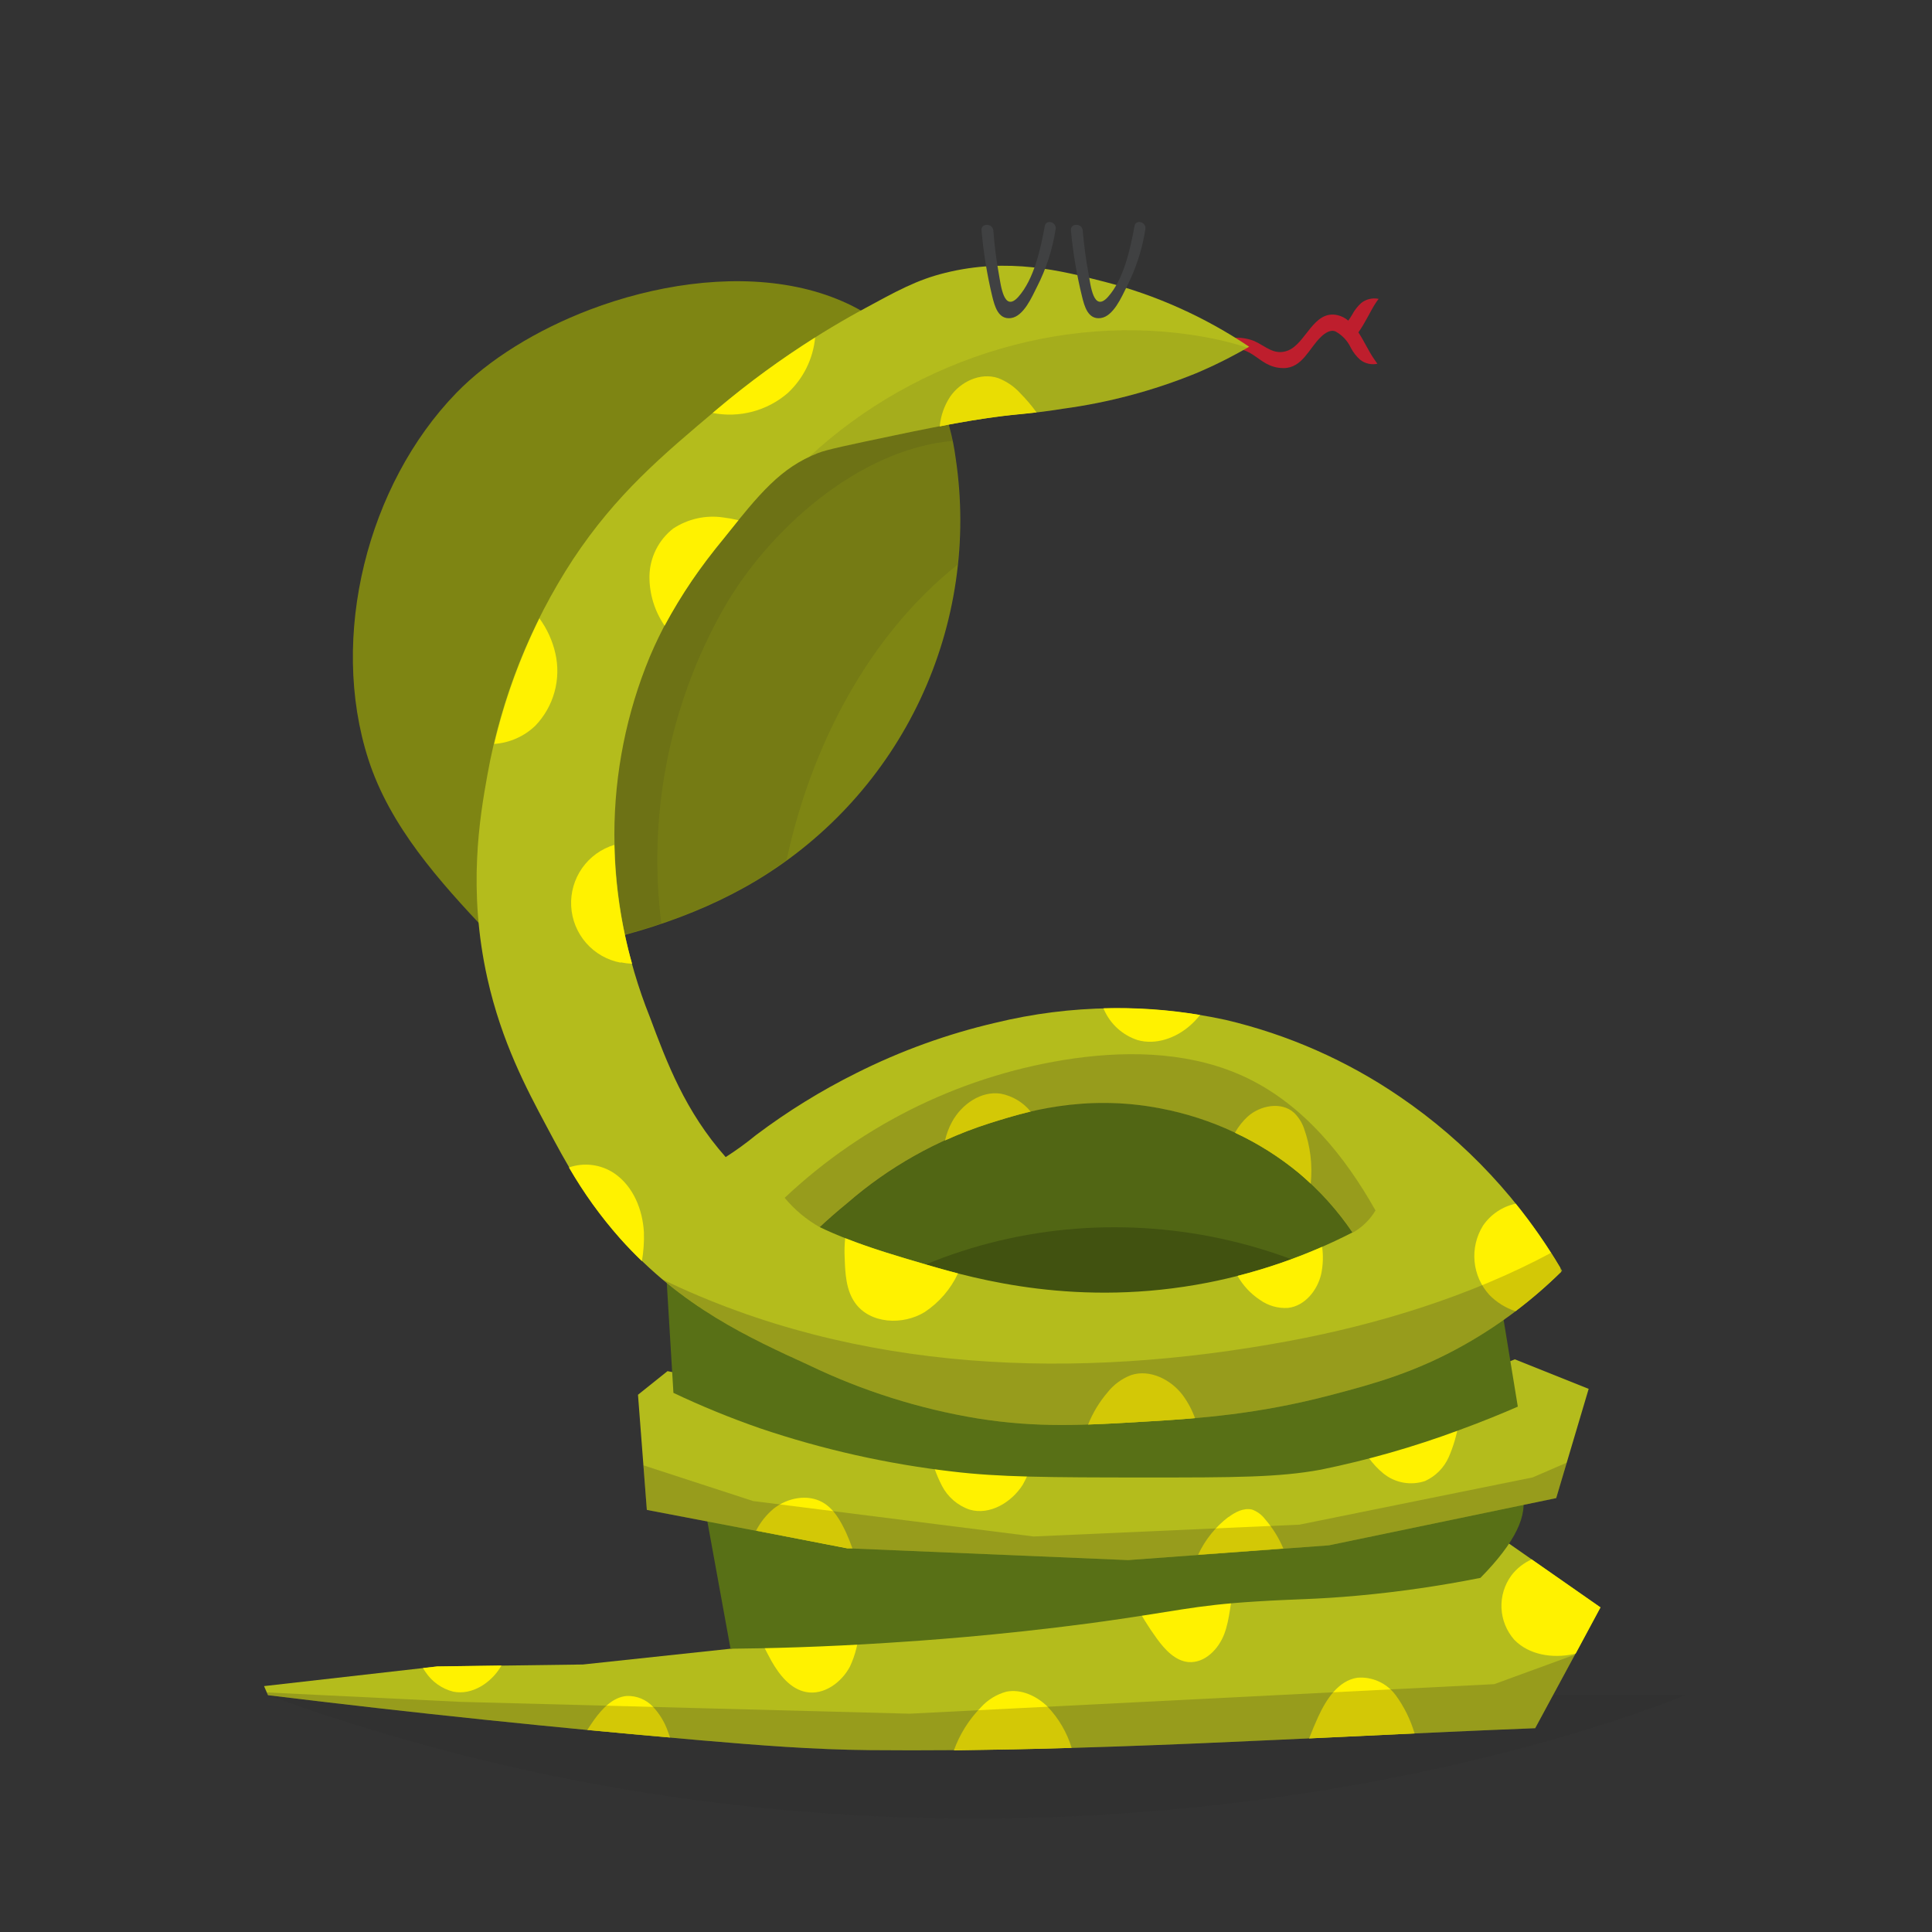 <svg width="300" height="300" viewBox="0 0 300 300" fill="none" xmlns="http://www.w3.org/2000/svg">
<rect x="0" y="0" width="300" height="300" fill="#333333" stroke="none"/>
<path opacity="0.1" d="M41.614 263.23H261.67C261.67 263.23 160.178 306.324 41.614 263.23Z" fill="#231F20"/>
<path d="M217.347 175.327L187.09 163.407C187.09 163.407 165.084 162.49 162.333 162.49L119.239 185.413L122.907 203.75L131.892 205.658C156.465 187.145 189.868 187.952 213.689 204.97L219.19 202.834L217.347 175.327Z" fill="#516614"/>
<path d="M127.188 205.813L184.953 218.063L218.438 205.043C191.839 186.063 154.585 185.165 127.188 205.813Z" fill="#415210"/>
<path d="M41.614 263.23C64.042 265.974 86.521 268.315 109.052 270.253C117.699 270.996 126.363 271.683 135.046 271.757C169.586 272.078 202.218 269.767 238.381 268.355L248.522 249.595L232.32 238.29L113.435 256.014L90.513 258.462L67.893 258.764L41 261.818L41.614 263.23Z" fill="#B4BC1C"/>
<path d="M179.653 254.464C178.316 252.631 177.123 250.697 176.087 248.679L191.674 246.24C191.032 248.697 191.005 251.31 190.115 253.694C189.226 256.078 187.08 258.278 184.54 258.086C182.505 257.903 180.882 256.16 179.653 254.464ZM118.432 255.271C118.854 256.188 119.349 257.105 119.807 257.948C121.036 260.094 122.732 262.267 125.162 262.735C127.913 263.266 130.663 261.277 131.984 258.774C132.825 256.971 133.308 255.021 133.405 253.034L118.432 255.271ZM166.404 271.408C165.67 269.004 164.383 266.806 162.645 264.99C160.967 263.349 158.583 262.239 156.282 262.68C154.743 263.096 153.357 263.95 152.293 265.137C150.442 267.032 149.019 269.302 148.121 271.794C154.246 271.711 160.334 271.601 166.404 271.408ZM237.84 242.141C236.61 242.688 235.535 243.532 234.713 244.598C233.624 246.064 233.072 247.86 233.149 249.684C233.226 251.508 233.927 253.251 235.135 254.62C237.409 256.976 241.067 257.545 244.304 256.857L244.68 256.756L248.522 249.595L237.84 242.141ZM97.334 263.349C95.189 263.523 93.538 265.284 92.282 267.016C91.906 267.539 91.549 268.08 91.2 268.621C95.479 269.031 99.758 269.422 104.037 269.795C103.927 269.474 103.835 269.153 103.716 268.878C103.224 267.449 102.437 266.14 101.405 265.036C100.887 264.48 100.255 264.041 99.553 263.75C98.851 263.459 98.094 263.322 97.334 263.349ZM216.687 263.184C216.008 262.275 215.109 261.553 214.074 261.087C213.04 260.62 211.904 260.423 210.773 260.516C207.839 260.956 205.959 263.835 204.712 266.531C204.199 267.649 203.722 268.786 203.282 269.941L219.658 269.171C219.021 267.016 218.016 264.987 216.687 263.175V263.184ZM77.786 258.764L77.859 258.618L67.893 258.764L65.683 259.012C65.797 259.217 65.923 259.416 66.059 259.608C67.067 261.136 68.611 262.232 70.387 262.68C73.302 263.266 76.255 261.323 77.786 258.764Z" fill="#FFF200"/>
<path d="M109.767 235.842C110.99 242.566 112.212 249.29 113.435 256.014C119.285 255.959 127.711 255.757 137.879 255.097C143.161 254.758 154.604 253.997 169.366 252.044C182.881 250.21 185.091 249.293 195.039 248.678C201.145 248.284 204.144 248.385 210.929 247.762C217.29 247.179 223.617 246.261 229.881 245.011C235.254 239.558 237.394 235.179 236.299 231.872C232.522 220.459 190.344 221.783 109.767 235.842Z" fill="#587016"/>
<path d="M103.652 212.91L99.067 216.578L100.442 234.457L131.617 240.417L175.17 242.251L206.344 239.959L241.645 232.624L246.688 215.661L235.227 211.076L212.304 220.245L156.832 223.455L103.652 212.91Z" fill="#B4BC1C"/>
<path d="M117.405 237.676C118.082 236.359 119.017 235.193 120.156 234.247C122.274 232.578 125.382 231.954 127.738 233.284C129.471 234.274 130.489 236.099 131.351 237.914C131.727 238.739 132.057 239.574 132.36 240.426H131.562L117.405 237.676ZM190.757 235.549C188.731 237.095 187.113 239.112 186.044 241.426L199.275 240.454C198.572 238.783 197.606 237.235 196.414 235.869C195.903 235.198 195.209 234.689 194.415 234.402C193.123 234.109 191.802 234.788 190.757 235.585V235.549ZM156.832 223.464L153.714 222.849L144.619 224.839C144.674 224.555 144.224 224.913 144.298 225.188C144.707 227.098 145.364 228.948 146.251 230.689C147.151 232.441 148.696 233.775 150.56 234.412C153.687 235.328 157.061 233.311 158.812 230.551C160.08 228.292 160.867 225.795 161.123 223.216L156.832 223.464ZM221.299 229.965C222.937 229.216 224.242 227.891 224.966 226.242C225.679 224.602 226.187 222.881 226.479 221.117C227.023 218.83 227.373 216.502 227.525 214.157L220.474 216.981L210.956 223.317C211.719 225.472 213.061 227.376 214.835 228.818C215.729 229.538 216.79 230.02 217.92 230.22C219.05 230.421 220.212 230.333 221.299 229.965Z" fill="#FFF200"/>
<path d="M103.349 196.113C103.753 202.837 104.159 209.561 104.569 216.284C108.95 218.359 113.44 220.196 118.019 221.786C127.737 225.075 137.774 227.328 147.965 228.507C155.053 229.359 162.636 229.424 177.921 229.424C191.582 229.424 198.542 229.424 205.125 228.204C212.401 226.716 219.553 224.672 226.516 222.088C230.312 220.704 233.439 219.402 235.685 218.421L232.934 201.614C212.092 209.538 189.854 213.137 167.576 212.191C145.298 211.245 123.445 205.775 103.349 196.113Z" fill="#587016"/>
<path d="M91.576 48.089C83.324 51.234 75.888 55.818 70.827 61.044C57.073 75.238 51.058 98.839 57.192 117.892C60.557 128.336 68.195 136.808 75.705 144.776C76.97 146.114 78.327 147.526 80.097 147.976C81.464 148.248 82.874 148.226 84.232 147.911C95.867 146.004 107.438 142.758 117.543 136.679C128.59 130.024 137.417 120.243 142.907 108.573C148.397 96.902 150.304 83.866 148.387 71.112C147.965 67.883 147.105 64.728 145.829 61.732C136.715 41.285 111.61 40.478 91.576 48.089Z" fill="#7E8513"/>
<path opacity="0.1" d="M145.829 61.732C144.179 57.979 141.754 54.617 138.714 51.866C122.081 59.532 107.539 74.037 98.508 89.129C92.88 98.53 89.108 108.922 87.395 119.744C85.956 128.73 85.057 138.33 86.185 147.526C97.188 145.573 107.979 142.364 117.506 136.633C119.101 135.671 120.642 134.635 122.146 133.534C125.951 115.811 134.872 98.692 148.681 87.689C149.282 82.154 149.171 76.564 148.35 71.057C147.936 67.849 147.087 64.712 145.829 61.732Z" fill="#231F20"/>
<path opacity="0.1" d="M112.353 94.511C119.166 82.527 133.176 69.755 147.929 68.462C147.477 66.149 146.772 63.892 145.829 61.732C144.179 57.979 141.754 54.617 138.714 51.866C122.081 59.532 107.539 74.037 98.508 89.129C92.88 98.53 89.108 108.922 87.395 119.744C85.956 128.73 85.057 138.33 86.185 147.526C91.781 146.564 97.298 145.185 102.689 143.4C100.56 126.488 103.949 109.341 112.353 94.511Z" fill="#231F20"/>
<path d="M210.929 51.609C211.965 50.17 212.763 48.391 213.533 47.181C213.7 46.915 213.881 46.658 214.074 46.411C213.608 46.313 213.126 46.318 212.662 46.426C212.198 46.533 211.763 46.741 211.387 47.034C210.806 47.556 210.322 48.177 209.957 48.868C209.764 49.189 209.572 49.501 209.361 49.785C208.885 49.378 208.319 49.089 207.711 48.941C203.942 48.079 202.796 53.361 199.963 54.443C197.817 55.259 196.469 53.691 194.7 52.93C193.624 52.521 192.468 52.364 191.322 52.472C190.176 52.58 189.07 52.95 188.089 53.553C187.172 54.085 187.979 55.47 188.942 55.011C194.544 52.343 194.865 57.166 199.321 57.157C202.228 57.157 203.291 54.039 205.134 52.297C205.748 51.71 206.619 51.123 207.39 51.472C208.432 52.048 209.263 52.941 209.764 54.021C210.127 54.713 210.612 55.334 211.195 55.855C211.569 56.151 212.003 56.361 212.468 56.47C212.932 56.579 213.414 56.585 213.881 56.487C213.707 56.249 213.524 55.992 213.34 55.708C212.579 54.635 211.846 53.003 210.929 51.609Z" fill="#BE1E2D"/>
<path d="M217.347 170.284C209.143 164.678 199.972 160.636 190.299 158.364C178.498 155.804 166.27 155.961 154.54 158.822C147.075 160.56 139.842 163.177 132.992 166.616C127.513 169.341 122.295 172.564 117.405 176.244C115.9 177.478 114.323 178.623 112.683 179.673C106.402 172.576 103.56 165.039 100.901 157.906C97.278 148.867 95.411 139.22 95.4 129.482C95.419 120.041 97.288 110.696 100.901 101.975C104.504 93.484 108.86 88.029 112.362 83.637C117.955 76.623 121.192 72.634 127.033 70.342C128.371 69.81 131.892 69.067 138.952 67.591C142.437 66.858 146.232 66.069 150.872 65.299C158.803 63.988 158.739 64.492 165.084 63.465C172.165 62.508 179.097 60.659 185.714 57.964C188.55 56.766 191.306 55.388 193.966 53.838C187.104 49.227 179.507 45.817 171.502 43.752C164.818 42.037 156.593 39.928 146.746 42.376C142.372 43.458 139.337 45.127 133.451 48.336C125.635 52.641 118.263 57.708 111.445 63.465C102.735 70.8 95.693 76.723 88.981 86.846C82.344 96.994 77.822 108.376 75.686 120.313C74.504 126.869 72.587 138.11 75.686 151.946C77.896 161.821 81.784 169.11 84.855 174.868C87.927 180.626 90.907 186.21 96.317 192.289C105.825 202.98 116.424 207.794 125.657 212.003C133.932 215.98 142.731 218.759 151.789 220.255C161.233 221.749 168.22 221.327 178.379 220.713C186.044 220.245 195.204 219.65 206.803 216.587C213.313 214.872 219.768 213.121 227.433 208.793C232.965 205.665 238.053 201.811 242.562 197.332C236.276 186.551 227.662 177.309 217.347 170.284ZM187.548 199.166C167.495 203.09 151.56 198.625 143.995 196.415C138.127 194.701 132.552 193.059 127.299 190.556C128.49 189.438 129.811 188.264 131.617 186.788C138.038 181.214 145.525 177.003 153.623 174.41C158.968 172.713 168.357 169.825 180.213 172.117C188.127 173.621 195.536 177.089 201.76 182.203C204.916 184.869 207.692 187.954 210.012 191.372C202.925 195.007 195.363 197.63 187.548 199.166Z" fill="#B4BC1C"/>
<path d="M168.018 46.044C168.385 47.538 168.935 49.657 170.915 49.391C172.896 49.125 174.179 46.062 174.931 44.577C176.387 41.75 177.374 38.706 177.856 35.564C178.021 34.473 176.371 33.987 176.169 35.105C175.518 38.617 174.509 43.357 172.043 46.108C169.797 48.593 169.347 44.274 169.045 42.605C168.625 40.355 168.319 38.084 168.128 35.802C168.036 34.61 166.157 34.61 166.294 35.802C166.615 39.254 167.191 42.677 168.018 46.044Z" fill="#404142"/>
<path d="M154.081 46.044C154.457 47.538 154.998 49.657 156.979 49.391C158.959 49.125 160.252 46.062 161.004 44.577C162.456 41.75 163.441 38.706 163.92 35.564C164.085 34.473 162.443 33.987 162.232 35.105C161.591 38.617 160.573 43.357 158.116 46.108C155.86 48.593 155.42 44.274 155.108 42.605C154.702 40.354 154.414 38.084 154.246 35.802C154.145 34.61 152.266 34.61 152.412 35.802C152.715 39.253 153.273 42.676 154.081 46.044Z" fill="#404142"/>
<path opacity="0.2" d="M244.561 256.931L232.017 261.515L141.244 266.1L71.56 264.266L41.422 262.799L41.614 263.23C64.054 265.974 86.533 268.315 109.052 270.253C117.698 270.996 126.363 271.684 135.046 271.757C169.586 272.078 202.218 269.767 238.381 268.355L244.561 256.931Z" fill="#231F20"/>
<path d="M171.42 156.75L171.346 156.567C176.371 156.42 181.399 156.767 186.356 157.603C185.891 158.182 185.379 158.722 184.825 159.217C182.615 161.179 179.479 162.316 176.637 161.5C175.481 161.121 174.419 160.503 173.519 159.684C172.62 158.865 171.905 157.865 171.42 156.75ZM155.392 169.825C152.339 169.367 149.341 171.457 147.846 174.171C147.343 175.086 146.973 176.068 146.746 177.087C148.984 176.069 151.28 175.184 153.623 174.437C155.365 173.887 157.529 173.209 160.041 172.603C158.865 171.161 157.22 170.177 155.392 169.825ZM86.231 101.434C85.786 99.481 84.947 97.64 83.764 96.024C80.694 102.236 78.338 108.775 76.741 115.517C79.128 115.351 81.382 114.355 83.113 112.702C84.529 111.231 85.555 109.431 86.1 107.463C86.644 105.495 86.689 103.423 86.231 101.434ZM150.872 65.299C156.593 64.382 158.207 64.382 160.958 64.043C160.202 63 159.368 62.016 158.464 61.099C157.509 60.036 156.315 59.216 154.98 58.706C152.229 57.789 149.121 59.275 147.507 61.64C146.615 63.014 146.07 64.584 145.921 66.216C147.47 65.886 149.112 65.592 150.872 65.299ZM242.25 196.81C240.19 193.351 237.889 190.042 235.364 186.907C233.298 187.349 231.48 188.566 230.285 190.309C229.251 191.966 228.789 193.917 228.967 195.862C229.146 197.807 229.956 199.641 231.275 201.082C232.404 202.231 233.79 203.095 235.318 203.604C237.8 201.729 240.159 199.695 242.378 197.516L242.25 196.81ZM195.653 201.852C196.918 202.756 198.457 203.194 200.009 203.09C202.622 202.797 204.593 200.34 205.162 197.791C205.446 196.415 205.492 195.001 205.299 193.61C201.052 195.468 196.661 196.976 192.169 198.121C193.018 199.624 194.212 200.903 195.653 201.852ZM143.995 196.415C139.576 195.122 135.321 193.875 131.241 192.262C131.136 193.261 131.108 194.266 131.159 195.269C131.241 197.708 131.36 200.312 132.772 202.302C135.083 205.575 140.181 205.832 143.592 203.732C145.832 202.247 147.619 200.172 148.754 197.736C146.929 197.268 145.325 196.8 143.995 196.415ZM200.916 172.768C198.945 171.017 195.69 171.632 193.728 173.392C192.947 174.115 192.285 174.957 191.766 175.886C195.356 177.55 198.716 179.674 201.76 182.203C202.383 182.735 202.97 183.258 203.529 183.79C203.827 180.89 203.47 177.96 202.484 175.217C202.163 174.288 201.625 173.449 200.916 172.768ZM96.39 149.433C96.97 149.552 97.559 149.626 98.15 149.653C96.442 143.642 95.517 137.435 95.4 131.187C93.376 131.794 91.615 133.062 90.399 134.789C89.183 136.516 88.582 138.602 88.693 140.711C88.804 142.821 89.62 144.832 91.011 146.422C92.402 148.012 94.286 149.089 96.362 149.479L96.39 149.433ZM178.379 220.713C180.635 220.576 183.018 220.429 185.558 220.209C185.099 218.938 184.46 217.74 183.66 216.651C181.826 214.212 178.544 212.562 175.637 213.525C174.192 214.073 172.924 215.005 171.97 216.22C170.703 217.705 169.687 219.387 168.962 221.199C171.906 221.098 174.959 220.924 178.379 220.713ZM99.984 191.317C99.782 187.815 98.334 184.211 95.4 182.203C94.375 181.512 93.204 181.068 91.978 180.909C90.752 180.75 89.507 180.879 88.34 181.286C90.606 185.209 93.26 188.895 96.261 192.289C97.38 193.545 98.517 194.719 99.672 195.828C99.932 194.34 100.036 192.828 99.984 191.317ZM110.666 64.125C112.716 64.525 114.83 64.456 116.848 63.92C118.867 63.385 120.738 62.398 122.32 61.035C124.747 58.778 126.261 55.707 126.574 52.407C121.283 55.74 116.228 59.435 111.445 63.465L110.666 64.125ZM112.362 83.637C113.178 82.619 113.93 81.675 114.664 80.776C113.875 80.587 113.076 80.443 112.271 80.345C109.559 79.953 106.797 80.573 104.514 82.087C103.398 82.963 102.491 84.075 101.857 85.343C101.223 86.612 100.878 88.005 100.846 89.422C100.813 92.183 101.636 94.887 103.202 97.161C105.788 92.353 108.857 87.822 112.362 83.637Z" fill="#FFF200"/>
<path opacity="0.2" d="M237.977 229.414L201.76 236.75L160.499 238.583L116.947 233.082L99.911 227.535L100.442 234.457L131.617 240.417L175.17 242.251L206.344 239.959L241.645 232.624L243.286 227.122L237.977 229.414Z" fill="#231F20"/>
<path opacity="0.2" d="M200.036 208.252C167.34 214.304 133.194 213.295 102.927 198.698C110.565 205.117 118.515 208.784 125.657 212.003C133.932 215.98 142.731 218.759 151.789 220.255C161.233 221.749 168.22 221.327 178.379 220.713C186.044 220.245 195.204 219.65 206.803 216.587C213.313 214.872 219.768 213.121 227.433 208.793C232.965 205.665 238.053 201.811 242.562 197.332C242.058 196.47 241.489 195.498 240.857 194.536C228.231 201.302 213.881 205.685 200.036 208.252Z" fill="#231F20"/>
<path opacity="0.2" d="M213.588 187.962C208.857 179.544 202.448 171.659 193.755 167.441C185.503 163.425 175.876 163.077 166.771 164.351C149.92 166.757 134.226 174.319 121.843 185.999C123.379 187.853 125.244 189.407 127.344 190.584C128.536 189.465 129.857 188.292 131.663 186.815C138.084 181.241 145.571 177.03 153.669 174.437C159.014 172.741 168.403 169.853 180.259 172.145C188.173 173.649 195.582 177.117 201.806 182.231C204.962 184.897 207.738 187.982 210.058 191.4C211.517 190.585 212.735 189.398 213.588 187.962Z" fill="#231F20"/>
<path opacity="0.1" d="M127.033 70.342C128.371 69.81 131.892 69.067 138.952 67.591C142.437 66.858 146.232 66.069 150.872 65.299C158.803 63.988 158.739 64.492 165.084 63.465C172.165 62.508 179.097 60.659 185.714 57.964C188.455 56.804 191.122 55.478 193.7 53.993C192.228 53.507 190.731 53.097 189.217 52.765C166.762 47.878 142.455 55.314 125.639 70.956C126.088 70.745 126.574 70.534 127.033 70.342Z" fill="#231F20"/>
</svg>
